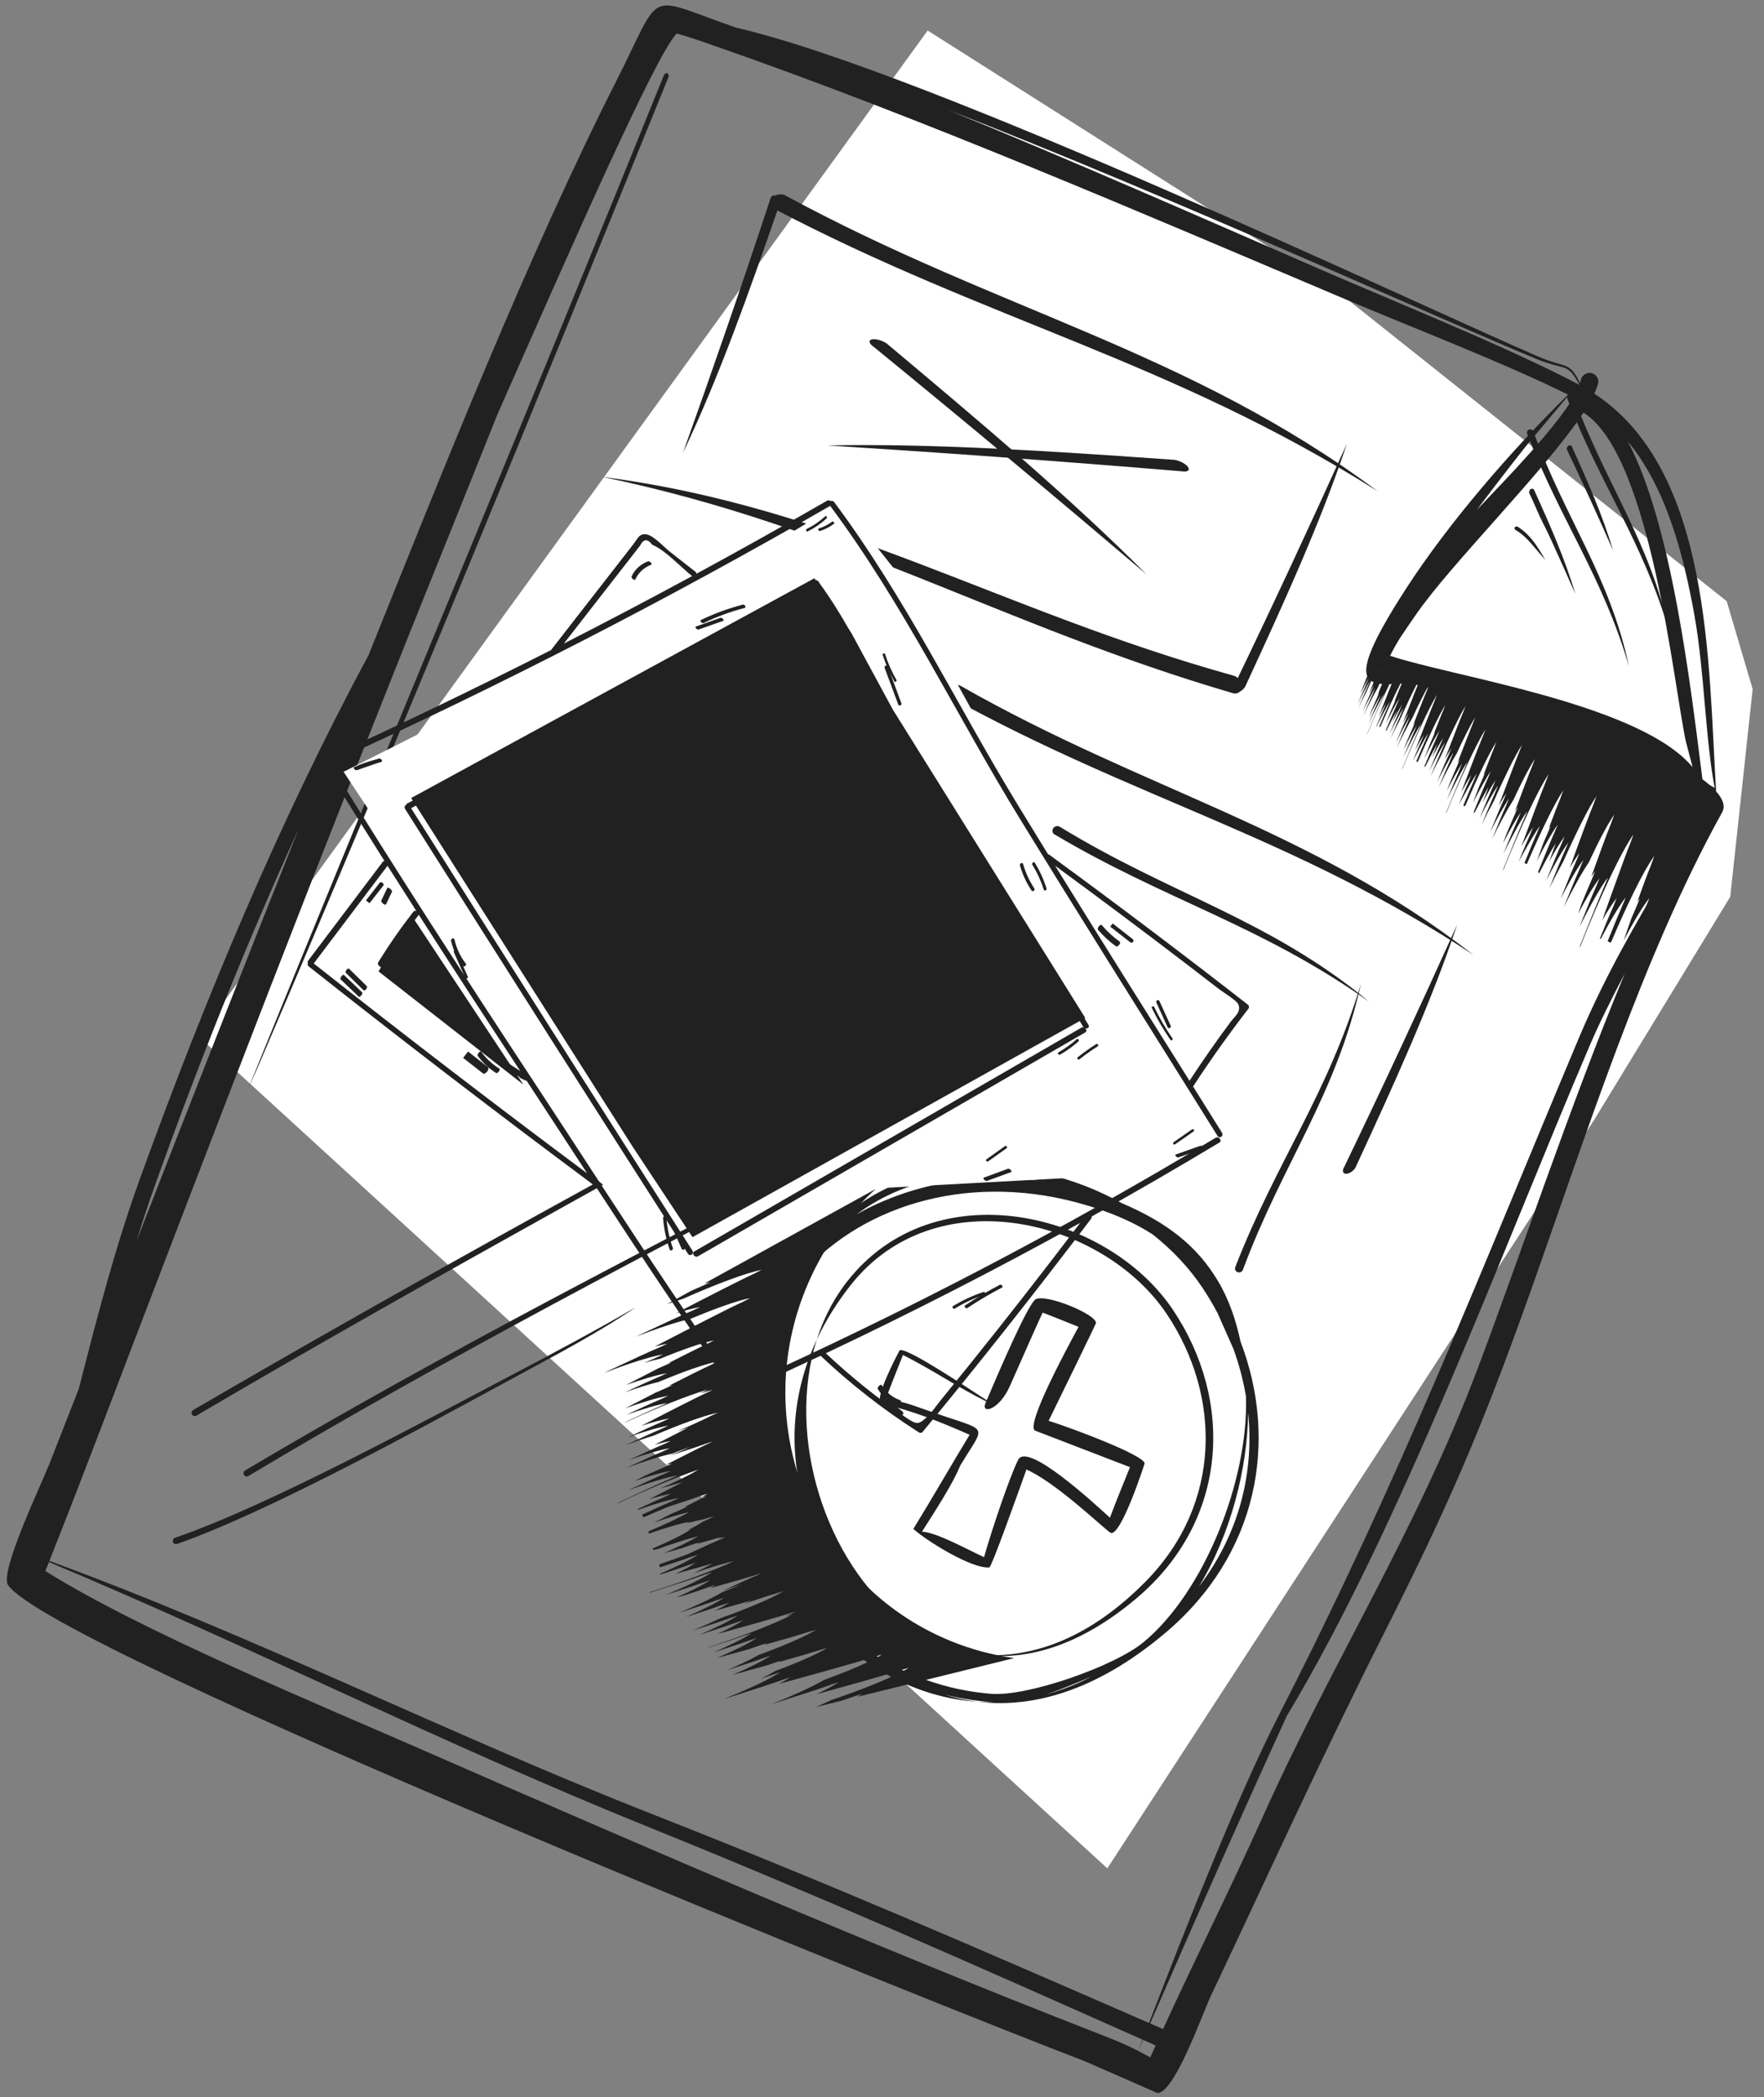<?xml version="1.0" encoding="UTF-8" standalone="no"?>
<svg width="138px" height="164px" viewBox="0 0 138 164" version="1.1" xmlns="http://www.w3.org/2000/svg" xmlns:xlink="http://www.w3.org/1999/xlink">
    <rect x="0" y="0" width="138" height="164" fill="#808080" stroke="none"/>
    <!-- Generator: Sketch 50.2 (55047) - http://www.bohemiancoding.com/sketch -->
    <title>wire-pol</title>
    <desc>Created with Sketch.</desc>
    <defs></defs>
    <g id="Page-1" stroke="none" stroke-width="1" fill="none" fill-rule="evenodd">
        <g id="MOCKUP" transform="translate(-816, -146)">
            <g id="HERO">
                <g id="Hero-IMG" transform="translate(325, 126)">
                    <g id="wire-pol" transform="translate(487, 6)">
                        <polygon id="Path-17" fill="#FFFFFF" transform="translate(80.5, 87) scale(-1, 1) rotate(-22) translate(-80.5, -87) " points="134 117.316 110.594 23 73.812 29.737 35.917 40.965 31.458 46.579 27 62.298 30.344 82.509 43.719 151"></polygon>
                        <g id="wireframe" transform="translate(77.5, 90) scale(-1, 1) rotate(-22) translate(-77.5, -90) translate(25, 15)" fill="#212121">
                            <path d="M30.146,38.322 C30.139,38.316 30.139,38.31 30.139,38.304 C30.137,38.451 30.141,38.596 30.139,38.743 C30.141,39.041 30.147,39.572 30.143,40.234 C30.14,40.898 30.134,41.695 30.125,42.521 C30.076,41.934 30.023,41.437 29.968,41.093 C29.966,41.228 29.969,41.363 29.974,41.497 C29.983,41.841 29.997,42.527 30.014,43.367 C29.95,42.49 29.878,41.742 29.8,41.275 C29.804,41.41 29.801,41.546 29.805,41.68 C29.822,42.035 29.835,42.751 29.847,43.623 C29.813,43.087 29.779,42.587 29.735,42.149 C29.714,41.424 29.675,40.734 29.639,40.138 C29.628,39.959 29.616,39.789 29.603,39.627 C30.148,38.503 29.927,36.87 29.245,35.645 L30.066,35.53 C30.092,36.462 30.119,37.392 30.146,38.322 L30.146,38.322 Z M29.504,39.811 C29.504,39.979 29.505,40.166 29.504,40.367 C29.504,40.912 29.499,41.569 29.493,42.268 C29.459,41.947 29.425,41.671 29.387,41.452 C29.384,41.591 29.388,41.729 29.392,41.864 C29.408,42.216 29.421,42.915 29.432,43.771 C29.369,42.879 29.296,42.115 29.212,41.64 C29.216,41.778 29.213,41.916 29.217,42.054 C29.233,42.416 29.247,43.146 29.259,44.037 C29.2,43.054 29.124,42.188 29.038,41.613 C29.01,41.02 28.979,40.474 28.941,40.01 C29.106,40.018 29.252,40.023 29.362,40.023 C29.414,39.955 29.46,39.884 29.504,39.811 L29.504,39.811 Z M28.839,40.004 C28.842,40.525 28.838,41.277 28.833,42.13 C28.817,42.02 28.801,41.918 28.786,41.827 C28.783,41.968 28.787,42.108 28.791,42.249 C28.798,42.496 28.809,42.915 28.817,43.438 C28.815,43.614 28.814,43.787 28.812,43.96 C28.751,43.15 28.681,42.465 28.604,42.021 C28.602,42.161 28.605,42.303 28.61,42.444 C28.626,42.814 28.64,43.559 28.652,44.468 C28.582,43.343 28.491,42.366 28.393,41.795 C28.39,41.936 28.394,42.078 28.397,42.218 C28.417,42.717 28.436,43.894 28.453,45.233 C28.446,45.23 28.44,45.228 28.44,45.223 C28.439,45.206 28.439,45.187 28.438,45.168 C28.427,44.035 28.393,42.88 28.344,41.878 C28.306,41.134 28.258,40.472 28.203,39.961 C28.425,39.979 28.643,39.994 28.839,40.004 L28.839,40.004 Z M28.137,39.955 C28.145,40.255 28.143,40.768 28.138,41.407 C28.133,42.052 28.131,42.83 28.12,43.646 C28.075,43.148 28.025,42.724 27.972,42.418 C27.969,42.562 27.973,42.706 27.977,42.848 C27.985,43.158 28,43.723 28.012,44.427 C27.999,44.419 27.992,44.412 27.986,44.406 C27.916,43.475 27.837,42.684 27.747,42.19 C27.751,42.335 27.748,42.48 27.752,42.623 C27.767,42.952 27.783,43.57 27.791,44.337 C27.765,44.334 27.732,44.332 27.7,44.332 C27.699,44.298 27.699,44.263 27.697,44.228 C27.674,43.329 27.635,42.465 27.593,41.718 C27.551,40.97 27.486,40.337 27.424,39.908 C27.421,40.068 27.419,40.228 27.417,40.387 C27.425,40.724 27.422,41.336 27.417,42.098 C27.408,42.037 27.4,41.978 27.386,41.924 C27.39,42.07 27.393,42.216 27.391,42.362 C27.401,42.5 27.406,42.689 27.405,42.918 C27.408,43.241 27.404,43.583 27.399,43.931 C27.33,42.992 27.245,42.19 27.155,41.687 C27.159,41.835 27.156,41.982 27.16,42.128 C27.177,42.539 27.192,43.391 27.206,44.418 C27.187,44.424 27.168,44.429 27.149,44.433 C27.098,43.729 27.037,43.101 26.979,42.613 C26.975,42.949 26.971,43.295 26.967,43.646 C26.906,42.998 26.846,42.449 26.772,42.07 C26.776,42.219 26.78,42.369 26.784,42.517 C26.8,42.898 26.813,43.659 26.824,44.59 C26.754,43.619 26.669,42.792 26.572,42.277 C26.569,42.427 26.573,42.578 26.576,42.727 C26.593,43.12 26.607,43.914 26.618,44.883 C26.584,44.289 26.538,43.734 26.487,43.252 C26.46,42.446 26.422,41.683 26.379,41.022 C26.346,40.499 26.302,40.041 26.255,39.677 C26.449,39.718 26.643,39.759 26.834,39.798 C27.117,39.855 27.63,39.913 28.137,39.955 L28.137,39.955 Z M26.21,39.904 C26.217,40.192 26.21,40.676 26.206,41.282 C26.202,41.887 26.2,42.614 26.188,43.394 C26.147,43.038 26.107,42.73 26.063,42.49 C26.066,42.643 26.064,42.795 26.067,42.95 C26.083,43.338 26.096,44.116 26.108,45.067 C26.038,44.076 25.952,43.23 25.855,42.704 C25.853,42.858 25.857,43.011 25.86,43.164 C25.877,43.566 25.891,44.378 25.896,45.369 C25.83,44.278 25.736,43.317 25.636,42.682 C25.581,41.497 25.499,40.48 25.393,39.86 C25.391,40.03 25.389,40.201 25.386,40.37 C25.399,40.875 25.387,41.966 25.374,43.266 C25.351,43.144 25.336,43.031 25.321,42.932 C25.318,43.088 25.322,43.244 25.319,43.399 C25.333,43.674 25.344,44.141 25.351,44.724 C25.35,44.919 25.348,45.113 25.346,45.305 C25.273,44.406 25.19,43.644 25.101,43.154 C25.098,43.311 25.102,43.468 25.106,43.624 C25.122,44.035 25.136,44.865 25.141,45.877 C25.066,44.628 24.956,43.543 24.831,42.908 C24.835,43.068 24.832,43.226 24.836,43.384 C24.863,43.938 24.881,45.251 24.891,46.745 C24.871,46.714 24.87,46.694 24.87,46.673 C24.859,45.409 24.825,44.122 24.769,43.003 C24.714,41.885 24.63,40.932 24.532,40.335 C24.53,40.511 24.527,40.686 24.525,40.86 C24.533,41.191 24.524,41.768 24.519,42.487 C24.513,43.207 24.505,44.076 24.488,44.988 C24.436,44.434 24.374,43.962 24.307,43.621 C24.312,43.782 24.315,43.943 24.313,44.102 C24.327,44.447 24.342,45.08 24.348,45.864 C24.239,44.808 24.147,43.924 24.038,43.376 C24.035,43.538 24.039,43.7 24.043,43.86 C24.058,44.226 24.068,44.919 24.082,45.778 C24.043,45.774 24.004,45.774 23.965,45.777 C23.964,45.738 23.957,45.7 23.956,45.659 C23.933,44.655 23.888,43.689 23.833,42.856 C23.778,42.021 23.714,41.316 23.632,40.837 C23.623,41.017 23.621,41.196 23.625,41.374 C23.627,41.751 23.624,42.437 23.612,43.288 C23.603,43.22 23.589,43.154 23.575,43.093 C23.578,43.258 23.583,43.422 23.586,43.585 C23.59,43.739 23.601,43.95 23.6,44.206 C23.596,44.57 23.592,44.952 23.588,45.343 C23.506,44.292 23.408,43.399 23.299,42.837 C23.296,43.002 23.3,43.167 23.304,43.332 C23.321,43.791 23.336,44.745 23.35,45.897 C23.324,45.902 23.298,45.909 23.279,45.914 C23.216,45.129 23.149,44.427 23.072,43.883 C23.061,44.258 23.057,44.648 23.046,45.044 C22.979,44.316 22.9,43.704 22.813,43.282 C22.818,43.45 22.815,43.618 22.819,43.783 C22.835,44.211 22.854,45.065 22.858,46.109 C22.776,45.024 22.677,44.098 22.556,43.524 C22.559,43.693 22.557,43.861 22.567,44.027 C22.583,44.469 22.596,45.362 22.608,46.449 C22.561,45.783 22.508,45.161 22.451,44.621 C22.425,43.717 22.376,42.862 22.324,42.123 C22.273,41.383 22.211,40.755 22.131,40.313 C22.128,40.5 22.126,40.686 22.123,40.87 C22.131,41.195 22.121,41.738 22.113,42.417 C22.106,43.098 22.094,43.918 22.076,44.793 C22.028,44.395 21.975,44.053 21.918,43.788 C21.922,43.959 21.919,44.131 21.923,44.301 C21.946,44.738 21.958,45.612 21.969,46.681 C21.88,45.571 21.769,44.625 21.647,44.037 C21.65,44.208 21.648,44.381 21.652,44.555 C21.675,45.007 21.688,45.922 21.693,47.036 C21.614,45.813 21.507,44.731 21.383,44.018 C21.322,42.685 21.22,41.543 21.102,40.848 C21.094,41.041 21.091,41.231 21.089,41.421 C21.095,41.993 21.076,43.221 21.05,44.687 C21.027,44.551 21.005,44.425 20.984,44.314 C20.981,44.49 20.985,44.666 20.982,44.84 C20.995,45.153 21.007,45.679 21.014,46.336 C21.013,46.555 21.004,46.774 21.003,46.992 C20.916,45.982 20.808,45.126 20.693,44.576 C20.697,44.752 20.695,44.93 20.699,45.106 C20.715,45.57 20.728,46.508 20.739,47.651 C20.645,46.242 20.51,45.021 20.36,44.312 C20.363,44.491 20.368,44.67 20.371,44.847 C20.391,45.473 20.409,46.955 20.418,48.648 C20.392,48.612 20.392,48.59 20.391,48.565 C20.387,47.136 20.35,45.681 20.285,44.42 C20.22,43.158 20.12,42.084 20.003,41.415 C19.995,41.613 19.993,41.809 19.99,42.006 C19.998,42.38 19.989,43.032 19.977,43.845 C19.965,44.66 19.944,45.646 19.92,46.679 C19.849,46.054 19.774,45.525 19.689,45.142 C19.692,45.324 19.69,45.506 19.694,45.688 C19.708,46.077 19.716,46.792 19.728,47.681 C19.588,46.491 19.477,45.493 19.336,44.876 C19.339,45.059 19.337,45.244 19.341,45.426 C19.362,45.842 19.371,46.627 19.378,47.599 C19.34,47.597 19.289,47.599 19.237,47.603 C19.236,47.558 19.229,47.514 19.221,47.471 C19.198,46.332 19.153,45.236 19.092,44.294 C19.031,43.35 18.948,42.554 18.847,42.013 C18.838,42.218 18.836,42.42 18.833,42.623 C18.836,43.052 18.826,43.825 18.807,44.795 C18.793,44.717 18.778,44.644 18.764,44.577 C18.761,44.763 18.765,44.95 18.768,45.133 C18.778,45.308 18.783,45.548 18.789,45.838 C18.778,46.253 18.768,46.686 18.757,47.132 C18.656,45.944 18.533,44.931 18.392,44.3 C18.395,44.488 18.399,44.676 18.396,44.864 C18.42,45.382 18.435,46.468 18.435,47.777 C18.403,47.786 18.378,47.793 18.352,47.801 C18.276,46.909 18.19,46.116 18.094,45.5 C18.083,45.929 18.072,46.371 18.062,46.822 C17.981,45.999 17.884,45.304 17.779,44.826 C17.776,45.016 17.779,45.207 17.783,45.399 C17.806,45.884 17.818,46.856 17.822,48.044 C17.721,46.813 17.597,45.763 17.443,45.113 C17.447,45.305 17.444,45.497 17.448,45.689 C17.471,46.192 17.484,47.208 17.488,48.448 C17.435,47.69 17.37,46.985 17.294,46.373 C17.261,45.341 17.207,44.369 17.143,43.529 C17.078,42.688 16.997,41.973 16.897,41.471 C16.895,41.685 16.893,41.897 16.891,42.108 C16.891,42.479 16.884,43.098 16.866,43.874 C16.849,44.654 16.835,45.588 16.803,46.591 C16.749,46.137 16.684,45.747 16.613,45.446 C16.611,45.642 16.615,45.837 16.618,46.032 C16.641,46.532 16.647,47.531 16.651,48.755 C16.55,47.489 16.419,46.41 16.266,45.744 C16.263,45.942 16.266,46.14 16.27,46.336 C16.293,46.854 16.306,47.897 16.304,49.171 C16.207,47.777 16.068,46.547 15.912,45.739 C15.832,44.215 15.711,42.912 15.549,42.121 C15.54,42.342 15.538,42.56 15.535,42.779 C15.541,43.433 15.509,44.84 15.463,46.525 C15.441,46.369 15.406,46.227 15.378,46.099 C15.375,46.301 15.379,46.503 15.383,46.703 C15.396,47.06 15.407,47.662 15.414,48.416 C15.406,48.667 15.398,48.919 15.39,49.169 C15.285,48.015 15.157,47.036 15.011,46.412 C15.008,46.616 15.012,46.82 15.015,47.021 C15.038,47.553 15.051,48.628 15.056,49.94 C14.936,48.329 14.776,46.936 14.575,46.126 C14.572,46.332 14.575,46.539 14.58,46.741 C14.605,47.461 14.617,49.165 14.613,51.111 C14.58,51.074 14.58,51.048 14.579,51.02 C14.589,49.373 14.545,47.705 14.468,46.256 C14.39,44.808 14.265,43.579 14.11,42.815 C14.101,43.043 14.093,43.269 14.091,43.496 C14.098,43.925 14.079,44.676 14.058,45.614 C14.036,46.552 14.004,47.687 13.968,48.88 C13.884,48.163 13.79,47.558 13.686,47.119 C13.683,47.328 13.687,47.54 13.684,47.749 C13.705,48.195 13.713,49.02 13.718,50.044 C13.552,48.679 13.404,47.537 13.224,46.831 C13.228,47.045 13.225,47.256 13.229,47.465 C13.244,47.947 13.259,48.85 13.259,49.971 C13.202,49.974 13.137,49.979 13.067,49.987 C13.066,49.937 13.058,49.887 13.051,49.837 C13.022,48.524 12.964,47.264 12.885,46.176 C12.805,45.09 12.702,44.173 12.57,43.555 C12.561,43.791 12.552,44.027 12.549,44.259 C12.552,44.753 12.541,45.65 12.509,46.771 C12.489,46.679 12.474,46.596 12.447,46.519 C12.451,46.735 12.448,46.952 12.452,47.164 C12.455,47.368 12.473,47.642 12.472,47.981 C12.454,48.457 12.444,48.959 12.421,49.477 C12.301,48.108 12.152,46.941 11.972,46.218 C11.976,46.435 11.974,46.652 11.977,46.867 C12,47.471 12.008,48.725 12.008,50.242 C11.97,50.254 11.932,50.264 11.893,50.274 C11.805,49.247 11.693,48.332 11.566,47.624 C11.541,48.123 11.525,48.638 11.508,49.16 C11.402,48.212 11.272,47.412 11.128,46.863 C11.132,47.084 11.129,47.305 11.133,47.527 C11.162,48.091 11.168,49.219 11.165,50.601 C11.038,49.176 10.876,47.963 10.684,47.215 C10.681,47.438 10.679,47.664 10.689,47.885 C10.711,48.468 10.718,49.648 10.715,51.09 C10.65,50.215 10.572,49.396 10.483,48.686 C10.445,47.492 10.378,46.361 10.3,45.387 C10.224,44.411 10.117,43.585 9.992,43.005 C9.984,43.254 9.975,43.502 9.972,43.749 C9.973,44.179 9.959,44.902 9.935,45.805 C9.911,46.707 9.871,47.802 9.825,48.97 C9.746,48.446 9.662,47.998 9.56,47.65 C9.563,47.878 9.561,48.108 9.564,48.333 C9.586,48.916 9.599,50.08 9.589,51.51 C9.456,50.038 9.288,48.79 9.077,48.022 C9.081,48.254 9.078,48.485 9.081,48.712 C9.104,49.314 9.117,50.535 9.115,52.025 C8.986,50.401 8.815,48.972 8.608,48.036 C8.522,46.257 8.37,44.74 8.163,43.82 C8.154,44.079 8.146,44.336 8.137,44.592 C8.142,45.354 8.091,47.004 8.012,48.981 C7.971,48.801 7.929,48.634 7.888,48.487 C7.886,48.725 7.89,48.961 7.893,49.196 C7.906,49.613 7.917,50.316 7.924,51.199 C7.909,51.496 7.894,51.794 7.879,52.087 C7.743,50.741 7.571,49.604 7.367,48.883 C7.371,49.121 7.368,49.36 7.372,49.596 C7.401,50.219 7.407,51.482 7.398,53.023 C7.247,51.142 7.042,49.511 6.784,48.573 C6.781,48.814 6.779,49.056 6.789,49.295 C6.814,50.138 6.818,52.139 6.802,54.431 C6.762,54.391 6.761,54.359 6.761,54.326 C6.777,52.387 6.731,50.429 6.639,48.731 C6.546,47.033 6.392,45.592 6.186,44.699 C6.177,44.968 6.169,45.235 6.16,45.501 C6.167,46.009 6.132,46.895 6.094,47.997 C6.056,49.106 6.002,50.442 5.939,51.853 C5.824,51.014 5.691,50.308 5.542,49.804 C5.539,50.051 5.537,50.3 5.54,50.543 C5.567,51.07 5.575,52.04 5.573,53.25 C5.541,53.246 5.522,53.234 5.496,53.227 C5.344,51.652 5.138,50.316 4.907,49.492 C4.905,49.742 4.902,49.994 4.912,50.243 C4.927,50.809 4.936,51.879 4.936,53.202 C4.852,53.211 4.769,53.22 4.679,53.231 C4.672,53.173 4.664,53.114 4.65,53.056 C4.628,51.505 4.555,50.019 4.46,48.736 C4.364,47.454 4.226,46.376 4.049,45.648 C4.034,45.928 4.025,46.209 4.016,46.486 C4.025,47.069 3.995,48.129 3.937,49.461 C3.916,49.359 3.882,49.261 3.855,49.17 C3.853,49.425 3.85,49.682 3.86,49.932 C3.863,50.171 3.868,50.501 3.88,50.898 C3.849,51.466 3.826,52.062 3.789,52.677 C3.631,51.064 3.419,49.691 3.169,48.848 C3.167,49.105 3.164,49.364 3.161,49.62 C3.191,50.334 3.198,51.822 3.185,53.625 C3.121,53.643 3.063,53.661 3.012,53.677 C2.892,52.462 2.755,51.382 2.576,50.548 C2.552,51.141 2.522,51.754 2.492,52.38 C2.355,51.255 2.187,50.315 1.999,49.668 C1.996,49.933 1.993,50.196 2.003,50.457 C2.031,51.127 2.03,52.469 2.021,54.115 C1.903,52.906 1.761,51.829 1.587,50.995 L1.587,38.958 L2.715,38.81 C2.715,38.847 2.716,38.882 2.716,38.919 C6.042,38.484 8.958,38.094 11.611,37.745 C11.611,37.777 11.612,37.808 11.612,37.838 C13.716,37.554 16.884,37.908 16.294,37.908 C17.722,37.908 18.612,37.787 19.961,38.123 C21.924,38.611 24.137,39.219 26.21,39.667 C26.21,39.746 26.211,39.826 26.21,39.904 Z" id="Shape"></path>
                            <path d="M1.452,39.163 C5.769,30.151 11.169,16.019 21.944,13.888 C21.926,13.543 21.933,13.234 21.973,12.969 C22.087,12.597 22.477,12.389 22.844,12.505 C23.211,12.621 23.416,13.018 23.301,13.391 C23.294,13.44 23.288,13.491 23.284,13.544 C24.712,12.243 24.744,12.893 27.068,12.843 C37.135,12.624 79.751,10.074 94.936,12.504 C95.269,12.517 95.601,12.53 95.932,12.543 C102.479,12.807 101.37,12.041 102.04,19.876 C103.336,35.034 103.224,52.892 103.191,68.776 C104.82,83.489 104.98,98.568 104.439,113.322 C104.217,119.402 103.449,124.918 102.716,130.482 C102.692,132.575 102.669,134.669 102.648,136.766 C102.631,138.438 103.112,146.1 102.1,146.767 C96.884,150.206 21.253,149.962 10.039,149.74 C9.903,149.737 3.847,149.92 3.842,149.919 C2.596,149.394 2.906,142.867 2.814,141.273 C2.201,130.709 1.771,120.558 0.881,109.975 C-0.055,98.832 -0.212,92.393 0.254,81.13 C0.793,68.128 1.974,53.228 0.404,40.502 C0.337,39.959 0.731,39.519 1.452,39.163 L1.452,39.163 Z M93.398,128.963 C79.94,111.445 65.623,94.256 51.866,76.932 C52.812,77.966 53.684,79.036 54.578,80.116 C67.669,95.924 81.244,112.438 93.799,128.653 C93.884,128.765 93.862,128.926 93.752,129.011 C93.641,129.098 93.482,129.076 93.398,128.963 L93.398,128.963 Z M91.055,138.845 C85.223,133.725 76.407,122.87 71.286,116.673 C69.075,113.997 66.625,111.1 64.694,108.213 C66.897,111.044 69.167,113.766 71.484,116.502 C76.693,122.65 85.499,133.351 91.359,138.435 C91.47,138.521 91.492,138.681 91.408,138.795 C91.324,138.908 91.167,138.93 91.055,138.845 L91.055,138.845 Z M87.857,131.817 C77.173,117.665 64.566,102.971 53.033,89.453 C49.528,85.343 46.028,81.293 42.398,77.294 C46.171,81.131 49.689,85.221 53.214,89.291 C64.823,102.694 77.546,117.422 88.261,131.511 C88.344,131.624 88.322,131.785 88.21,131.869 C88.098,131.954 87.94,131.93 87.857,131.817 L87.857,131.817 Z M22.176,15.582 C16.044,16.653 7.597,32.801 5.109,36.431 L3.87,38.094 C4.004,38.022 4.143,37.955 4.285,37.89 C10.21,35.192 24.11,38.591 29.076,38.881 C28.966,37.445 28.776,36.842 28.434,35.26 C27.416,30.553 23.246,20.929 22.183,15.614 L22.176,15.582 L22.176,15.582 Z M2.803,38.681 C6.478,32.107 12.501,21.087 18.122,16.364 C13.912,18.654 10.735,22.986 8.193,27.018 C5.824,30.775 3.748,35.752 1.56,39.11 C1.909,38.95 2.328,38.807 2.803,38.681 L2.803,38.681 Z M23.276,13.685 L23.276,13.687 C29.629,13.044 39.036,13.082 45.661,12.902 C55.767,12.628 66.528,12.303 77.112,12.254 C58.384,11.995 33.699,13.065 27.069,13.069 C24.612,13.07 24.881,12.39 23.276,13.685 L23.276,13.685 Z M103.169,83.422 C103.124,94.996 102.995,106.509 102.86,118.049 C102.992,116.49 103.096,114.903 103.162,113.274 C103.549,103.672 103.624,93.462 103.169,83.422 L103.169,83.422 Z M99.051,14.664 C97.94,14.552 97.787,14.544 95.852,14.449 C78.806,13.609 59.872,14.057 42.742,14.34 C37.125,14.433 29.351,14.304 23.817,14.731 C26.305,20.45 28.723,27.514 29.889,33.565 C31.772,43.342 29.607,41.512 26.853,40.295 C25.34,40.085 23.325,39.648 20.753,39.209 C15.241,38.827 7.18,38.907 3.423,39.856 C1.071,42.814 4.023,49.582 4.187,61.188 C4.471,81.449 4.245,98.142 6.091,118.761 C6.754,126.154 6.629,136.91 6.51,145.084 C21.079,144.693 33.664,144.354 48.641,144.5 C65.944,144.669 82.858,143.247 99.805,143.806 C99.829,140.454 99.871,137.109 99.936,133.755 C100.423,108.382 100.874,83.279 100.87,57.885 C100.869,54.776 100.891,51.285 100.897,47.606 C100.46,33.746 99.956,16.789 99.051,14.664 Z M5.311,145.116 L6.412,145.086 C6.179,136.288 5.913,127.614 5.509,118.792 C2.789,101.569 3.535,79.251 3.175,61.204 C3.139,59.389 2.965,57.261 2.744,55.062 C2.85,66.23 2.045,78.889 1.841,88.009 C1.535,101.64 3.791,113.501 4.295,126.742 C4.53,132.911 5.037,139.02 5.311,145.116 L5.311,145.116 Z M99.804,143.902 C82.558,144.116 66.165,145.542 48.636,145.544 C33.708,145.545 21.028,145.985 6.489,146.482 L6.475,147.43 C7.431,147.339 8.065,147.317 10.074,147.342 C28.725,147.58 48.227,147.125 66.926,146.582 C75.971,146.319 91.035,146.219 99.799,144.656 L99.804,143.902 Z M6.448,146.483 L5.371,146.52 C5.384,146.86 5.396,147.201 5.407,147.54 C5.832,147.496 6.169,147.46 6.473,147.431 L6.448,146.483 L6.448,146.483 Z M23.352,14.768 C23.769,17.576 25.74,22.435 27.059,25.755 C26.171,22.421 25.381,19.744 25.27,19.402 C24.419,16.789 23.976,15.434 23.746,14.736 L23.352,14.768 L23.352,14.768 Z M29.546,40.251 C29.416,40.302 29.271,40.341 29.114,40.369 C29.301,40.437 29.444,40.394 29.546,40.251 Z M23.52,14.056 C23.493,13.978 23.51,14.033 23.51,14.033 L23.52,14.056 Z" id="Shape"></path>
                            <path d="M23.243,89.263 C25.732,87.375 28.555,86.508 32.507,86.436 L32.509,86.436 C40.874,85.389 50.192,88.988 53.257,97.775 C56.326,103.319 56.577,110.253 52.233,117.078 C49.311,121.667 44.847,125 39.841,126.523 C35.792,127.95 31.33,128.115 27.22,126.389 C27.284,126.411 27.349,126.433 27.414,126.454 C28.579,126.831 29.756,127.097 30.934,127.258 C25.729,126.845 20.614,123.64 16.749,116.316 C12.312,107.902 14.164,99.087 19.836,92.989 C20.789,91.583 21.893,90.286 23.243,89.263 L23.243,89.263 Z M19.855,114.653 C15.451,106.305 18.578,97.475 25.668,92.67 C33.353,87.461 47.082,89.539 50.128,100.171 C54.527,115.529 30.936,135.657 19.855,114.653 L19.855,114.653 Z M49.754,100.289 C46.726,90.005 33.371,88.118 25.957,93.18 C19.669,97.472 16.415,105.249 19.666,113.121 C24.38,124.537 33.679,125.702 40.719,122.265 C47.897,118.76 52.743,110.442 49.754,100.289 L49.754,100.289 Z M35.259,102.945 C35.198,100.904 35.064,97.032 35.036,96.692 C34.798,96.677 32.995,96.673 32.012,96.672 C32.25,98.767 32.963,105.227 32.155,105.471 C32.127,105.479 26.059,105.363 24.171,105.338 C24.167,106.746 24.189,108.198 24.144,109.591 C25.84,108.962 32.363,106.503 32.497,108.078 C32.623,109.566 32.353,114.011 32.122,116.143 C33.578,116.077 36.293,115.731 37.37,116.113 C37.052,114.402 36.527,111.736 36.533,110.218 C35.935,106.323 35.276,106.921 40.197,107.144 C42.631,107.255 42.31,107.241 43.89,107.535 C43.92,105.382 43.909,106.468 43.926,103.857 C41.232,104.081 39.129,104.584 36.526,104.784 C36.527,104.87 36.529,104.931 36.53,104.959 C36.53,105.868 35.322,105.066 35.259,102.945 L35.259,102.945 Z M36.524,104.687 C38.713,104.258 44.253,103.118 44.309,103.65 C44.328,103.832 44.794,108.16 44.016,108.022 C41.624,107.598 39.176,107.621 36.753,107.689 C37.216,110.526 37.594,113.315 38.076,116.165 C36.795,116.643 32.632,117.361 31.437,116.731 C31.276,116.645 31.543,110.346 31.615,108.541 L31.276,108.562 C28.544,108.802 23.978,110.675 23.645,110.666 C22.787,110.644 23.211,104.657 23.217,104.643 C23.453,104.069 29.308,104.194 31.432,104.36 C31.267,102.073 30.839,95.93 30.857,95.885 C31.126,95.232 35.336,95.22 35.928,95.924 C36.386,96.468 36.495,103.197 36.524,104.687 L36.524,104.687 Z M39.261,87.25 C44.197,88.555 48.48,91.342 51.41,95.02 C48.735,90.644 44.169,88.1 39.261,87.25 Z M23.621,124.297 C22.662,123.501 21.778,122.593 20.832,121.658 C21.716,122.678 22.65,123.555 23.621,124.297 Z M15.673,111.988 C14.901,107.274 15.593,102.033 17.197,97.926 C15.004,102.08 14.29,106.969 15.673,111.988 Z M54.197,102.875 C54.525,112.808 46.731,123.199 37.602,126.348 C34.353,127.011 30.932,126.89 27.605,125.843 C24.846,124.976 19.48,120.228 18.085,117.677 C15.099,112.218 15.197,102.746 17.834,96.808 C18.498,95.723 19.267,94.695 20.127,93.738 C21.034,92.859 22.087,91.841 22.327,91.607 C22.913,91.113 23.527,90.645 24.167,90.208 C25.708,89.156 27.46,88.351 29.325,87.802 C31.026,87.47 32.898,87.422 35.008,87.62 C44.156,88.483 51.13,93.938 53.622,100.907 C54.887,106.814 53.966,112.139 51.638,116.459 C54.487,111.928 55.178,107.183 54.197,102.875 L54.197,102.875 Z" id="Shape"></path>
                            <path d="M98.762,18.089 C98.746,46.659 99.195,75.237 99.218,103.766 C99.148,101.735 99.165,102.39 99.123,100.375 C98.55,73.134 98.418,45.358 98.372,18.089 C98.372,17.945 98.459,17.827 98.567,17.827 C98.675,17.827 98.762,17.945 98.762,18.089 L98.762,18.089 Z" id="Shape"></path>
                            <path d="M25.646,18.757 C20.662,24.111 16.095,26.775 11.427,32.661 C15.567,26.578 20.326,23.858 25.243,18.431 C25.336,18.322 25.5,18.307 25.611,18.397 C25.723,18.487 25.739,18.648 25.646,18.757 L25.646,18.757 Z" id="Shape"></path>
                            <path d="M44.693,53.7 C37.544,61.021 30.995,64.664 24.299,72.712 C30.238,64.395 37.063,60.675 44.115,53.254 C44.248,53.105 44.484,53.085 44.643,53.207 C44.803,53.331 44.826,53.551 44.693,53.7 L44.693,53.7 Z" id="Shape-Copy-7" transform="translate(34.54, 62.92) rotate(37) translate(-34.54, -62.92) "></path>
                            <path d="M30.519,67.653 C24.408,74.156 18.81,77.392 13.087,84.54 C18.163,77.153 23.997,73.849 30.025,67.257 C30.138,67.125 30.34,67.107 30.476,67.216 C30.613,67.325 30.632,67.52 30.519,67.653 L30.519,67.653 Z" id="Shape-Copy-7" transform="translate(21.84, 75.842) scale(-1, 1) rotate(136) translate(-21.84, -75.842) "></path>
                            <path d="M81.663,9.96 C67.263,22.353 54.07,28.518 40.584,42.142 C52.545,28.063 66.294,21.767 80.498,9.206 C80.765,8.954 81.241,8.919 81.562,9.127 C81.884,9.335 81.929,9.708 81.663,9.96 L81.663,9.96 Z" id="Shape-Copy" transform="translate(61.21, 25.566) rotate(35) translate(-61.21, -25.566) "></path>
                            <path d="M54.92,42.154 C42.527,53.263 31.173,58.79 19.565,71.001 C29.86,58.381 41.693,52.737 53.918,41.478 C54.148,41.252 54.557,41.221 54.833,41.407 C55.111,41.594 55.15,41.928 54.92,42.154 L54.92,42.154 Z" id="Shape-Copy-5" transform="translate(37.318, 56.143) rotate(35) translate(-37.318, -56.143) "></path>
                            <path d="M44.426,63.825 C56.388,49.747 70.136,43.45 84.341,30.889 C84.607,30.637 85.083,30.603 85.404,30.81 C85.726,31.019 85.771,31.391 85.505,31.643 C71.105,44.037 57.913,50.202 44.426,63.825 Z" id="Shape-Copy" transform="translate(65.052, 47.25) scale(-1, 1) rotate(35) translate(-65.052, -47.25) "></path>
                            <path d="M23.687,23.067 C21.58,24.992 19.505,26.961 17.453,28.967 C19.3,26.649 21.398,24.63 23.492,22.63 C23.595,22.566 23.722,22.613 23.776,22.734 C23.829,22.854 23.79,23.003 23.687,23.067 L23.687,23.067 Z" id="Shape"></path>
                            <path d="M23.619,26.089 C22.548,26.253 21.606,26.926 20.626,27.376 C21.523,26.703 22.344,26.03 23.58,25.785 C23.69,25.777 23.788,25.838 23.799,25.922 C23.809,26.006 23.729,26.081 23.619,26.089 L23.619,26.089 Z" id="Shape"></path>
                            <path d="M23.799,22.824 C22.851,23.936 21.776,24.932 20.626,25.785 C21.503,24.793 22.5,23.696 23.435,22.781 C23.446,22.671 23.536,22.591 23.636,22.603 C23.737,22.615 23.809,22.714 23.799,22.824 L23.799,22.824 Z" id="Shape"></path>
                            <path d="M23.739,15.063 C18.755,20.418 14.188,23.081 9.52,28.967 C13.661,22.885 18.419,20.164 23.336,14.737 C23.429,14.628 23.593,14.613 23.705,14.703 C23.816,14.793 23.832,14.954 23.739,15.063 L23.739,15.063 Z" id="Shape"></path>
                            <path d="M22.231,18.804 C20.124,20.729 18.05,22.697 15.997,24.704 C17.844,22.386 19.942,20.367 22.037,18.367 C22.139,18.303 22.266,18.35 22.32,18.47 C22.374,18.591 22.334,18.74 22.231,18.804 L22.231,18.804 Z" id="Shape"></path>
                            <path d="M75.572,31.616 C66.635,34.389 57.838,37.224 49.135,40.115 C56.966,36.776 65.862,33.868 74.746,30.987 C75.181,30.895 75.718,30.962 75.948,31.136 C76.175,31.31 76.007,31.525 75.572,31.616 L75.572,31.616 Z" id="Shape-Copy-2"></path>
                            <path d="M75.572,31.616 C66.635,34.389 57.838,37.224 49.135,40.115 C56.966,36.776 65.862,33.868 74.746,30.987 C75.181,30.895 75.718,30.962 75.948,31.136 C76.175,31.31 76.007,31.525 75.572,31.616 L75.572,31.616 Z" id="Shape-Copy-2" transform="translate(62.592, 35.53) scale(-1, 1) translate(-62.592, -35.53) "></path>
                            <path d="M48.119,31.589 C41.667,34.363 35.315,37.197 29.031,40.088 C34.686,36.749 41.109,33.841 47.523,30.96 C47.837,30.868 48.225,30.935 48.39,31.109 C48.555,31.283 48.433,31.498 48.119,31.589 L48.119,31.589 Z" id="Shape-Copy-3" transform="translate(38.747, 35.503) scale(-1, 1) rotate(117) translate(-38.747, -35.503) "></path>
                            <path d="M96.012,30.233 C89.559,33.007 83.207,35.841 76.924,38.732 C82.578,35.393 89.001,32.485 95.415,29.604 C95.729,29.512 96.117,29.579 96.283,29.753 C96.447,29.927 96.326,30.142 96.012,30.233 L96.012,30.233 Z" id="Shape-Copy-4" transform="translate(86.64, 34.147) scale(-1, -1) rotate(117) translate(-86.64, -34.147) "></path>
                            <path d="M26.032,63.241 C19.579,66.014 13.227,68.849 6.944,71.739 C12.598,68.401 19.021,65.492 25.435,62.611 C25.749,62.52 26.137,62.587 26.303,62.76 C26.467,62.934 26.346,63.15 26.032,63.241 L26.032,63.241 Z" id="Shape-Copy-6" transform="translate(16.66, 67.155) scale(-1, 1) rotate(117) translate(-16.66, -67.155) "></path>
                            <path d="M50.771,92.626 L60.414,104.482 C60.279,104.389 60.152,104.306 60.035,104.235 L60.472,104.701 C60.646,104.871 60.889,105.121 61.186,105.43 L62.528,107.08 C62.179,106.774 61.842,106.489 61.527,106.232 C59.639,104.278 57.772,102.547 56.676,101.832 L57.14,102.365 C57.859,103.122 59.727,105.28 61.623,107.494 C61.005,106.986 60.459,106.579 60.035,106.322 L60.472,106.79 C61.042,107.346 62.373,108.769 63.843,110.36 C62.522,109.126 61.269,108.059 60.384,107.453 C58.912,105.996 57.55,104.782 56.676,104.212 L57.14,104.744 C57.93,105.575 60.103,108.095 62.179,110.523 C61.865,110.287 61.581,110.089 61.337,109.942 L61.775,110.408 C62.313,110.935 63.531,112.234 64.904,113.718 L65.052,113.892 C63.582,112.523 62.204,111.372 61.337,110.846 L61.775,111.313 C61.945,111.48 62.184,111.724 62.474,112.027 C62.086,111.715 61.731,111.45 61.423,111.242 C60.083,109.935 58.863,108.862 58.057,108.337 L58.52,108.869 C58.933,109.303 59.721,110.196 60.677,111.296 C60.621,111.26 60.566,111.225 60.515,111.194 L60.952,111.661 C61.038,111.745 61.142,111.85 61.261,111.971 C61.857,112.661 62.496,113.406 63.136,114.153 C62.094,113.233 61.162,112.492 60.515,112.099 L60.952,112.566 C61.343,112.948 62.092,113.737 62.997,114.708 C62.194,113.999 61.456,113.396 60.863,112.977 C59.403,111.532 58.052,110.33 57.185,109.765 L57.648,110.298 C58.088,110.759 58.955,111.744 59.995,112.944 C59.914,112.89 59.835,112.84 59.761,112.795 L60.198,113.262 C60.346,113.407 60.547,113.611 60.787,113.861 C61.343,114.505 61.926,115.185 62.505,115.862 C61.413,114.892 60.433,114.107 59.761,113.7 L60.198,114.167 C60.589,114.549 61.338,115.338 62.243,116.309 C61.202,115.39 60.27,114.649 59.624,114.257 L60.061,114.724 C60.462,115.115 61.237,115.933 62.173,116.937 C62.093,116.865 62.015,116.794 61.936,116.724 C60.165,114.843 58.33,113.073 57.056,112.076 C57.192,112.236 57.339,112.403 57.497,112.578 C57.209,112.354 56.943,112.145 56.704,111.956 L56.849,112.122 C57.506,112.812 59.118,114.67 60.836,116.673 C60.118,116.071 59.485,115.591 59.007,115.3 L59.445,115.768 C59.835,116.15 60.584,116.938 61.49,117.91 C60.448,116.991 59.516,116.25 58.87,115.857 L59.307,116.325 C59.708,116.716 60.484,117.535 61.419,118.538 C60.794,117.97 60.196,117.454 59.66,117.021 C58.083,115.435 56.594,114.087 55.644,113.453 C55.782,113.6 55.928,113.753 56.082,113.91 C56.612,114.526 57.303,115.251 58.081,116.016 C57.841,115.816 57.61,115.624 57.393,115.441 C57.948,116.074 58.605,116.833 59.302,117.642 C58.904,117.333 58.549,117.081 58.253,116.901 L58.69,117.369 C59.081,117.75 59.829,118.539 60.735,119.511 C59.693,118.591 58.763,117.85 58.115,117.458 L58.553,117.925 C58.953,118.317 59.729,119.135 60.665,120.138 C59.542,119.119 58.508,118.264 57.759,117.764 C57.375,117.396 57.004,117.051 56.652,116.736 C57.024,117.131 57.436,117.552 57.877,117.985 C56.824,117.109 55.964,116.382 55.551,116.005 L55.191,115.703 L55.249,115.771 C55.73,116.276 56.721,117.405 57.892,118.758 C57.751,118.662 57.62,118.576 57.499,118.502 L57.936,118.969 C58.206,119.234 58.649,119.693 59.195,120.273 L59.712,120.875 C58.779,120.065 57.952,119.417 57.361,119.059 L57.799,119.526 C58.199,119.917 58.975,120.736 59.911,121.739 C58.651,120.596 57.503,119.658 56.745,119.198 L57.182,119.665 C57.718,120.189 58.927,121.479 60.293,122.955 L60.26,122.964 L60.198,122.907 C58.553,121.118 56.781,119.354 55.407,118.169 C55.875,118.81 56.666,119.683 57.62,120.642 C57.111,120.252 56.624,119.876 56.178,119.53 C56.755,120.192 57.415,120.956 58.1,121.753 C57.567,121.32 57.091,120.964 56.706,120.72 C56.841,120.844 56.98,120.968 57.119,121.093 L57.136,121.11 C56.968,120.97 56.805,120.834 56.648,120.703 L57.045,121.127 C57.372,121.447 57.951,122.053 58.662,122.812 C58.64,122.819 58.617,122.827 58.594,122.836 C57.559,121.924 56.634,121.189 55.991,120.799 L56.428,121.266 C56.775,121.605 57.404,122.265 58.175,123.088 C58.121,123.132 58.065,123.18 58.007,123.233 L57.889,123.134 C57.415,122.645 56.942,122.171 56.484,121.726 C55.603,120.99 54.895,120.388 54.532,120.056 L54.042,119.647 C54.147,119.8 54.274,119.968 54.419,120.149 C54.289,120.046 54.167,119.949 54.056,119.859 C54.389,120.227 54.822,120.718 55.318,121.286 C55.243,121.236 55.169,121.189 55.1,121.147 L55.537,121.614 C55.681,121.755 55.874,121.951 56.105,122.191 C56.414,122.549 56.739,122.925 57.071,123.311 C56.216,122.558 55.437,121.927 54.83,121.512 C55.37,122.205 56.217,123.116 57.212,124.098 C57.207,124.114 57.203,124.129 57.197,124.144 L57.204,124.151 L57.189,124.17 L57.186,124.179 L57.183,124.177 L57.117,124.257 C56.07,123.331 55.133,122.585 54.482,122.191 L54.693,122.415 C54.276,122.09 53.904,121.824 53.596,121.637 C53.339,121.421 53.098,121.227 52.877,121.06 C53.076,121.299 53.313,121.564 53.582,121.848 C53.787,122.146 54.075,122.504 54.424,122.903 L54.189,122.706 C54.623,123.336 55.423,124.232 56.407,125.227 L56.31,125.322 L56.093,125.142 L56.066,125.152 C55.871,124.976 55.678,124.804 55.49,124.638 C55.082,124.297 54.718,123.99 54.419,123.732 C54.075,123.453 53.755,123.209 53.47,123.006 C53.919,123.605 54.627,124.388 55.474,125.247 C55.071,124.939 54.679,124.638 54.305,124.349 C54.053,124.132 53.846,123.951 53.697,123.815 L53.208,123.405 C53.254,123.473 53.305,123.544 53.36,123.617 C52.71,123.112 52.158,122.677 51.763,122.356 C51.834,122.435 51.909,122.519 51.987,122.607 C51.799,122.473 51.624,122.356 51.467,122.261 L51.904,122.728 C52.26,123.076 52.914,123.763 53.714,124.618 C54.231,125.096 54.786,125.592 55.359,126.089 L55.465,126.201 C55.417,126.263 55.373,126.324 55.335,126.381 C54.471,125.66 53.777,125.07 53.419,124.742 L52.929,124.333 C53.359,124.956 54.147,125.84 55.117,126.823 C55.109,126.848 55.103,126.871 55.098,126.895 C54.301,126.229 53.664,125.686 53.327,125.378 L52.837,124.967 L52.873,125.019 L53.125,125.289 L53.107,125.274 L52.923,125.09 C53.189,125.458 53.565,125.905 54.018,126.402 C53.142,125.731 52.307,125.088 51.591,124.532 C51.939,124.932 52.312,125.363 52.701,125.813 C51.714,124.937 50.819,124.212 50.16,123.78 C51.422,125.108 53.353,126.846 55.302,128.444 L55.361,128.501 L55.354,128.536 C53.807,127.258 52.454,126.126 51.9,125.621 L51.41,125.211 C51.916,125.946 52.92,127.042 54.133,128.236 C53.08,127.36 52.221,126.633 51.808,126.256 L51.318,125.845 C51.712,126.418 52.408,127.21 53.27,128.096 L52.642,127.616 C52.033,127.104 51.55,126.689 51.271,126.434 L50.781,126.024 C50.862,126.142 50.956,126.269 51.061,126.404 C49.648,125.315 48.467,124.392 47.937,123.942 L47.786,123.825 L47.997,124.05 C48.397,124.442 49.173,125.26 50.109,126.263 C49.676,125.871 49.257,125.503 48.862,125.17 C49.229,125.539 49.637,125.933 50.074,126.341 C50.619,127.064 51.533,128.049 52.615,129.114 C51.562,128.238 50.702,127.511 50.29,127.134 L49.799,126.723 C50.231,127.351 51.025,128.24 52.002,129.23 C50.984,128.382 50.155,127.681 49.752,127.312 L49.262,126.902 C49.459,127.189 49.733,127.532 50.065,127.912 C49.185,127.238 48.363,126.602 47.685,126.072 C47.846,126.245 48.015,126.425 48.189,126.611 C47.381,125.878 46.619,125.23 45.977,124.737 C45.865,124.639 45.755,124.545 45.648,124.454 C46.322,125.368 47.777,126.806 49.48,128.319 C49.944,128.831 50.494,129.4 51.097,129.992 C50.043,129.117 49.184,128.389 48.77,128.012 L48.281,127.602 C48.712,128.229 49.507,129.119 50.484,130.108 C49.465,129.26 48.637,128.559 48.233,128.191 L47.744,127.78 C48.062,128.244 48.579,128.851 49.222,129.535 C47.132,127.938 45.192,126.439 44.466,125.822 L44.193,125.611 C44.371,125.811 44.564,126.031 44.769,126.265 C44.623,126.147 44.482,126.036 44.346,125.932 C45.399,127.154 47.319,128.939 49.351,130.646 C49.425,130.72 49.501,130.795 49.577,130.87 C48.525,129.994 47.665,129.267 47.252,128.89 L46.762,128.48 C47.193,129.107 47.988,129.997 48.966,130.987 C47.947,130.138 47.118,129.437 46.715,129.069 L46.224,128.658 C46.673,129.311 47.514,130.247 48.545,131.283 C47.838,130.745 47.129,130.203 46.456,129.686 C46.193,129.461 45.979,129.273 45.826,129.133 L45.336,128.724 C45.385,128.795 45.441,128.871 45.499,128.95 C44.245,127.982 43.216,127.175 42.731,126.762 L42.175,126.331 C42.792,127.17 44.069,128.451 45.593,129.827 C46.047,130.397 46.692,131.101 47.446,131.865 C46.428,131.016 45.599,130.315 45.196,129.947 L44.706,129.536 C45.138,130.164 45.933,131.055 46.911,132.045 C46.131,131.45 45.354,130.856 44.633,130.301 C44.506,130.19 44.396,130.092 44.307,130.011 L43.817,129.602 C43.852,129.652 43.889,129.704 43.928,129.758 C42.78,128.87 41.846,128.135 41.39,127.748 L40.834,127.316 C41.408,128.095 42.549,129.255 43.929,130.518 C44.155,130.815 44.441,131.155 44.775,131.526 C44.457,131.254 44.2,131.03 44.024,130.869 L43.534,130.46 C44.112,131.3 45.342,132.612 46.792,134.004 L46.61,133.866 C45.054,132.582 43.691,131.442 43.135,130.934 L42.645,130.524 C42.808,130.76 43.022,131.033 43.277,131.335 C40.743,129.406 38.112,127.386 37.24,126.644 L36.683,126.212 C37.305,127.057 38.595,128.35 40.133,129.737 C40.791,130.59 41.929,131.782 43.235,133.032 C41.567,131.656 40.075,130.411 39.487,129.874 L38.997,129.464 C39.279,129.875 39.718,130.398 40.261,130.988 C37.95,129.226 35.696,127.49 34.902,126.815 L34.346,126.383 C35.126,127.443 36.96,129.21 39.015,130.981 C39.29,131.282 39.593,131.602 39.919,131.934 L38.203,130.693 C37.877,130.415 37.614,130.186 37.436,130.023 L36.945,129.613 C37.024,129.727 37.114,129.85 37.216,129.98 L26.973,122.575 C28.588,122.982 30.277,123.199 32.016,123.199 C38.095,123.199 43.566,120.563 47.385,116.356 L47.765,116.067 L47.931,115.729 C51.036,112.027 52.911,107.228 52.911,101.984 C52.911,98.625 52.141,95.449 50.771,92.626 L50.771,92.626 Z" id="Shape"></path>
                        </g>
                        <polygon id="Path-25" fill="#FFFFFF" points="102 105.344 92.341 90.295 82.683 74.361 73.902 58.426 70.39 54 68.634 54 59.854 59.311 55.463 55.77 48.439 65.508 30.878 74.361 36.146 82.328 30 89.41 52.829 108"></polygon>
                        <g id="polaroid" transform="translate(65, 88) scale(-1, 1) rotate(52) translate(-65, -88) translate(35, 51)" fill="#212121">
                            <path d="M11.485,66.153 C11.49,65.109 11.498,64.064 11.509,63.02 C11.552,58.713 11.645,54.407 11.777,50.102 C14.069,56.3 16.307,62.524 18.559,68.741 C16.677,68.584 14.792,68.477 12.904,68.438 C12.405,68.428 11.768,68.629 11.479,68.034 C11.346,67.759 11.484,66.472 11.485,66.153 Z M21.746,9.119 C18.314,10.717 14.866,12.271 11.402,13.781 C11.403,13.772 11.407,13.765 11.407,13.755 C11.405,12.624 11.098,10.883 11.401,9.811 C11.238,9.222 11.454,8.986 12.048,9.101 C12.424,9.102 12.799,9.103 13.175,9.104 C13.739,9.104 14.302,9.106 14.866,9.107 C17.159,9.111 19.453,9.115 21.746,9.119 Z M43.934,8.947 C47.125,8.999 50.317,9.051 53.509,9.104 C53.559,18.091 53.479,27.078 53.276,36.062 C52.341,33.329 51.404,30.598 50.479,27.864 C50.503,27.838 50.523,27.807 50.532,27.765 C50.559,27.641 50.586,27.516 50.613,27.392 C50.627,27.322 50.615,27.264 50.59,27.216 C51.062,22.632 50.808,18.036 50.52,13.444 C50.518,13.415 50.509,13.391 50.501,13.367 C50.542,13.231 50.478,13.038 50.31,13.019 C48.716,12.844 47.12,12.756 45.518,12.755 C45.42,12.755 45.359,12.818 45.331,12.897 C44.868,11.58 44.403,10.262 43.934,8.947 Z M45.445,13.219 C45.467,13.228 45.49,13.236 45.518,13.236 C47.049,13.237 48.575,13.32 50.099,13.48 C50.382,17.991 50.63,22.506 50.188,27.01 C48.63,22.403 47.055,17.803 45.445,13.219 Z M52.97,67.432 C52.898,68.474 52.836,68.594 51.934,68.744 C51.41,68.831 50.784,68.771 50.255,68.783 C49.043,68.809 47.83,68.831 46.618,68.848 C41.938,68.915 37.258,68.909 32.579,68.844 C39.42,65.934 46.186,62.798 52.867,59.441 C53.105,62.099 53.156,64.766 52.97,67.432 Z M0.01,18.975 C2.455,27.954 6.551,36.186 9.798,44.795 C10.34,46.234 10.878,47.675 11.413,49.117 C11.395,49.15 11.381,49.188 11.38,49.236 C11.172,55.708 11.064,62.184 11.055,68.66 C11.054,68.791 11.152,68.9 11.266,68.901 C13.761,68.913 16.251,69.025 18.738,69.236 C19.223,70.573 19.708,71.91 20.195,73.246 C20.298,73.528 20.707,73.403 20.603,73.118 C20.101,71.74 19.601,70.362 19.101,68.984 C19.095,68.937 19.081,68.892 19.054,68.855 C16.251,61.134 13.466,53.404 10.599,45.714 C7.262,36.765 2.978,28.216 0.435,18.906 C13.997,13.416 27.341,7.254 40.429,0.44 C40.439,0.434 40.444,0.426 40.452,0.42 C40.429,0.48 40.424,0.55 40.451,0.623 C43.861,9.791 47.054,19.06 50.192,28.351 C51.208,31.359 52.24,34.364 53.267,37.371 C53.267,37.372 53.268,37.372 53.268,37.373 C55.335,43.43 57.379,49.501 59.21,55.648 C46.7,62.261 33.879,68.085 20.805,73.096 C20.548,73.194 20.659,73.658 20.918,73.559 C24.511,72.182 28.085,70.741 31.639,69.241 C31.673,69.285 31.722,69.315 31.788,69.316 C38.876,69.425 45.966,69.385 53.053,69.195 C53.177,69.192 53.252,69.087 53.264,68.955 C53.573,65.713 53.575,62.478 53.273,59.236 C55.349,58.189 57.419,57.123 59.478,56.034 C59.538,56.002 59.57,55.954 59.582,55.9 C59.65,55.851 59.692,55.764 59.658,55.649 C57.816,49.455 55.76,43.337 53.676,37.233 C53.682,37.102 53.687,36.971 53.692,36.839 C53.693,36.818 53.688,36.802 53.685,36.784 C53.902,27.506 53.985,18.226 53.932,8.946 C53.931,8.816 53.855,8.744 53.769,8.723 C53.735,8.667 53.682,8.625 53.605,8.624 C50.377,8.572 47.148,8.519 43.92,8.466 C43.86,8.465 43.816,8.49 43.783,8.525 C42.81,5.803 41.823,3.087 40.816,0.38 C40.758,0.224 40.624,0.23 40.531,0.311 C40.572,0.145 40.403,-0.074 40.215,0.024 C34.448,3.027 28.628,5.895 22.764,8.642 C22.76,8.642 22.759,8.64 22.755,8.64 C19.28,8.634 15.805,8.627 12.33,8.621 C11.727,8.62 11.25,8.426 10.993,9.055 C10.791,9.55 10.979,10.702 10.98,11.22 C10.981,12.065 10.983,12.91 10.984,13.755 C10.984,13.836 11.014,13.895 11.056,13.933 C7.474,15.491 3.878,17.004 0.264,18.467 C0.161,18.508 0.12,18.608 0.122,18.706 C0.036,18.749 -0.025,18.844 0.01,18.975 Z" id="Fill-40"></path>
                            <path d="M5.797,21.53 C16.966,16.909 28.081,12.12 39.139,7.165 C39.193,7.14 39.239,7.146 39.278,7.166 C39.384,7.115 39.532,7.144 39.588,7.301 C44.222,20.23 48.817,33.176 53.373,46.141 C53.474,46.428 53.064,46.553 52.964,46.269 C48.432,33.371 43.86,20.491 39.251,7.629 C28.268,12.55 17.23,17.307 6.137,21.899 C7.033,25.007 8.401,27.863 9.759,30.734 C11.092,33.55 12.251,36.405 13.237,39.399 C15.474,46.189 17.814,52.924 20.347,59.579 C20.355,59.602 20.357,59.624 20.359,59.647 C20.381,59.593 20.421,59.547 20.482,59.522 L52.939,46.425 C53.196,46.321 53.307,46.786 53.052,46.889 L20.595,59.986 C20.451,60.045 20.356,59.924 20.342,59.789 C20.273,59.953 20.06,60.029 19.981,59.822 C17.503,53.313 15.189,46.73 13.012,40.084 C11.922,36.759 10.64,33.607 9.16,30.486 C7.845,27.712 6.554,24.935 5.699,21.928 C5.621,21.81 5.634,21.598 5.797,21.53" id="Fill-41"></path>
                            <path d="M53.075,65.216 L53.075,66.93 C53.075,67.216 52.761,67.216 52.761,66.93 L52.761,65.216 C52.761,64.93 53.075,64.93 53.075,65.216" id="Fill-42"></path>
                            <path d="M52.132,65.002 L52.132,67.022 C52.132,67.185 52.132,67.185 52.132,67.022 L52.132,65.002" id="Fill-43"></path>
                            <path d="M52.136,64.412 C52.089,64.287 52.516,64.233 52.563,64.359 C52.815,65.028 52.825,65.688 52.597,66.358 C52.555,66.484 52.128,66.431 52.17,66.306 C52.386,65.672 52.373,65.044 52.136,64.412" id="Fill-44"></path>
                            <path d="M41.502,66.207 C42.255,65.706 43.036,65.306 43.851,65.007 C43.967,64.964 44.017,65.197 43.901,65.24 C43.102,65.533 42.335,65.924 41.596,66.416 C41.489,66.487 41.395,66.279 41.502,66.207" id="Fill-45"></path>
                            <path d="M40.272,66.871 C41.237,66.432 42.215,66.049 43.206,65.721 C43.339,65.677 43.396,65.942 43.263,65.986 C42.272,66.314 41.294,66.697 40.329,67.136 C40.199,67.195 40.143,66.929 40.272,66.871" id="Fill-46"></path>
                            <path d="M55.963,55.524 C56.534,55.351 57.106,55.178 57.677,55.005 C57.786,54.972 57.832,55.16 57.723,55.193 C57.152,55.366 56.581,55.539 56.01,55.712 C55.901,55.745 55.854,55.556 55.963,55.524" id="Fill-47"></path>
                            <path d="M55.322,55.448 C55.886,55.065 56.449,54.683 57.012,54.301 C57.123,54.226 57.219,54.48 57.108,54.555 C56.544,54.937 55.981,55.32 55.418,55.702 C55.307,55.777 55.211,55.523 55.322,55.448" id="Fill-48"></path>
                            <path d="M52.364,43.635 C52.7,44.265 53.037,44.896 53.373,45.526 C53.449,45.669 53.233,45.795 53.157,45.653 C52.821,45.022 52.484,44.392 52.148,43.762 C52.072,43.619 52.288,43.492 52.364,43.635" id="Fill-49"></path>
                            <path d="M52.372,42.896 C53.01,43.487 53.554,44.13 53.999,44.827 C54.084,44.958 53.837,45.075 53.752,44.943 C53.317,44.264 52.792,43.636 52.169,43.059 C52.049,42.947 52.251,42.783 52.372,42.896" id="Fill-50"></path>
                            <path d="M21.428,59.786 C22.005,59.678 22.567,59.514 23.118,59.294 C23.24,59.246 23.292,59.46 23.171,59.508 C22.621,59.728 22.059,59.892 21.481,60 C21.355,60.023 21.301,59.81 21.428,59.786" id="Fill-51"></path>
                            <path d="M20.799,61.22 C21.351,61.022 21.91,60.855 22.48,60.719 C22.612,60.687 22.668,60.891 22.536,60.923 C21.967,61.059 21.407,61.225 20.856,61.423 C20.728,61.469 20.672,61.266 20.799,61.22" id="Fill-52"></path>
                            <path d="M22.042,72.541 C22.616,72.174 23.191,71.807 23.765,71.439 C23.868,71.374 23.912,71.684 23.81,71.749 C23.235,72.116 22.661,72.483 22.086,72.85 C21.983,72.915 21.939,72.606 22.042,72.541" id="Fill-53"></path>
                            <path d="M21.438,71.234 C21.989,71.064 22.54,70.893 23.091,70.723 C23.239,70.677 23.304,70.867 23.157,70.912 C22.606,71.082 22.055,71.253 21.504,71.423 C21.356,71.469 21.292,71.279 21.438,71.234" id="Fill-54"></path>
                            <path d="M32.728,61.781 C33.294,61.429 33.861,61.077 34.428,60.726 C34.546,60.652 34.596,61.006 34.479,61.08 C33.912,61.431 33.346,61.782 32.779,62.134 C32.661,62.208 32.61,61.853 32.728,61.781" id="Fill-55"></path>
                            <path d="M31.473,60.51 C32.039,60.342 32.605,60.174 33.17,60.006 C33.29,59.97 33.341,60.172 33.221,60.207 C32.656,60.375 32.09,60.543 31.524,60.712 C31.405,60.747 31.354,60.545 31.473,60.51" id="Fill-56"></path>
                            <path d="M50.878,23.663 C50.844,23.541 51.27,23.542 51.304,23.663 C51.488,24.315 51.545,24.966 51.475,25.623 C51.462,25.745 51.037,25.746 51.05,25.623 C51.12,24.966 51.063,24.315 50.878,23.663" id="Fill-57"></path>
                            <path d="M52.132,22.858 L52.132,24.817 C52.132,25.062 51.504,25.062 51.504,24.817 L51.504,22.858 L52.132,22.858" id="Fill-58"></path>
                            <path d="M53.195,11.525 C53.259,12.175 53.324,12.825 53.388,13.476 C53.401,13.604 52.967,13.604 52.955,13.476 C52.89,12.825 52.825,12.175 52.761,11.525 C52.748,11.397 53.182,11.397 53.195,11.525" id="Fill-59"></path>
                            <path d="M52.544,11.55 C52.616,12.184 52.688,12.817 52.76,13.451 C52.778,13.613 52.367,13.612 52.349,13.451 C52.277,12.817 52.205,12.184 52.133,11.55 C52.115,11.388 52.526,11.389 52.544,11.55" id="Fill-60"></path>
                            <path d="M45.355,9.286 L47.108,9.286 L47.108,9.643 L45.355,9.643 C45.179,9.643 45.179,9.286 45.355,9.286" id="Fill-61"></path>
                            <path d="M45.319,10.002 C45.674,10.081 46.029,10.161 46.384,10.241 C46.511,10.27 46.512,10.742 46.384,10.713 C46.029,10.633 45.674,10.553 45.319,10.474 C45.192,10.445 45.191,9.973 45.319,10.002" id="Fill-62"></path>
                            <path d="M46.061,17.196 C46.406,17.84 46.75,18.484 47.095,19.128 C47.159,19.248 46.962,19.353 46.898,19.233 C46.553,18.589 46.209,17.945 45.864,17.301 C45.8,17.182 45.997,17.076 46.061,17.196" id="Fill-63"></path>
                            <path d="M45.506,16.487 C45.974,17.065 46.298,17.708 46.475,18.405 C46.518,18.572 46.233,18.644 46.19,18.476 C46.018,17.798 45.705,17.183 45.251,16.621 C45.139,16.483 45.395,16.349 45.506,16.487" id="Fill-64"></path>
                            <path d="M37.737,3.285 C38.283,2.833 38.851,2.457 39.442,2.152 C39.57,2.087 39.625,2.383 39.498,2.448 C38.923,2.744 38.373,3.111 37.844,3.55 C37.726,3.648 37.619,3.383 37.737,3.285" id="Fill-65"></path>
                            <path d="M37.754,3.246 C38.319,2.882 38.884,2.519 39.449,2.155 C39.57,2.077 39.623,2.391 39.503,2.468 C38.938,2.832 38.373,3.195 37.808,3.559 C37.687,3.637 37.634,3.323 37.754,3.246" id="Fill-66"></path>
                            <path d="M12.629,10.343 C13.196,10.017 13.769,9.923 14.356,10.064 C14.476,10.093 14.477,10.469 14.356,10.44 C13.786,10.303 13.231,10.389 12.68,10.706 C12.562,10.774 12.511,10.411 12.629,10.343" id="Fill-67"></path>
                            <path d="M12.562,10.715 L13.62,10.715 C13.884,10.715 13.884,10.715 13.62,10.715 L12.562,10.715" id="Fill-68"></path>
                            <path d="M12.623,17.53 C13.195,17.166 13.767,16.802 14.339,16.439 C14.446,16.37 14.493,16.688 14.385,16.757 L12.67,17.848 C12.562,17.917 12.516,17.598 12.623,17.53" id="Fill-69"></path>
                            <path d="M10.731,18.274 C11.688,17.546 12.674,16.934 13.691,16.437 C13.818,16.375 13.873,16.687 13.746,16.75 C12.746,17.238 11.777,17.838 10.836,18.554 C10.716,18.645 10.611,18.366 10.731,18.274" id="Fill-70"></path>
                            <path d="M1.345,19.097 C1.92,18.997 2.455,18.829 2.957,18.587 C3.093,18.521 3.217,18.689 3.082,18.754 C2.563,19.004 2.005,19.181 1.41,19.284 C1.256,19.31 1.19,19.123 1.345,19.097" id="Fill-71"></path>
                            <path d="M1.327,19.784 C1.696,19.682 2.04,19.523 2.365,19.303 C2.474,19.229 2.574,19.42 2.465,19.494 C2.127,19.723 1.765,19.891 1.38,19.997 C1.256,20.031 1.203,19.818 1.327,19.784" id="Fill-72"></path>
                            <path d="M7.792,30.06 L9.404,32.679 C9.487,32.814 9.25,32.934 9.167,32.799 L7.554,30.179 C7.472,30.045 7.709,29.925 7.792,30.06" id="Fill-73"></path>
                            <path d="M7.098,29.331 C7.521,29.958 7.873,30.619 8.158,31.315 C8.205,31.429 8.012,31.479 7.966,31.365 C7.687,30.685 7.34,30.041 6.925,29.427 C6.856,29.323 7.028,29.228 7.098,29.331" id="Fill-74"></path>
                            <path d="M12.809,48.643 C13.057,49.312 13.387,49.951 13.802,50.565 C13.879,50.678 13.662,50.779 13.586,50.666 C13.16,50.037 12.822,49.381 12.568,48.696 C12.522,48.572 12.764,48.52 12.809,48.643" id="Fill-75"></path>
                            <path d="M13.452,47.917 C13.883,48.507 14.211,49.149 14.439,49.838 C14.493,50.001 14.229,50.071 14.175,49.909 C13.954,49.24 13.634,48.624 13.215,48.051 C13.113,47.911 13.35,47.778 13.452,47.917" id="Fill-76"></path>
                            <path d="M12.876,56.43 L12.876,58.423 C12.876,58.623 12.562,58.623 12.562,58.423 L12.562,56.43 L12.876,56.43" id="Fill-77"></path>
                            <path d="M13.659,55.836 C13.787,56.468 13.838,57.101 13.811,57.737 C13.804,57.899 13.337,57.899 13.344,57.737 C13.371,57.101 13.321,56.468 13.192,55.836 C13.159,55.675 13.627,55.676 13.659,55.836" id="Fill-78"></path>
                            <path d="M15.884,62.912 C16.308,63.771 16.664,64.662 16.953,65.586 C16.994,65.716 16.805,65.772 16.765,65.642 C16.481,64.736 16.132,63.863 15.715,63.019 C15.655,62.898 15.824,62.791 15.884,62.912" id="Fill-79"></path>
                            <path d="M15.327,62.92 C15.657,63.554 15.987,64.187 16.317,64.82 C16.389,64.958 16.151,65.079 16.078,64.94 C15.748,64.307 15.418,63.673 15.088,63.04 C15.016,62.902 15.254,62.781 15.327,62.92" id="Fill-80"></path>
                            <polygon id="Path-15" points="38.621 7.143 5.653 21.421 7.274 26.387 9.977 32.594 19.705 59.287 52.132 45.63 49.43 37.56"></polygon>
                            <polygon id="Path-16" points="50.876 27.858 50.876 13.482 45.851 12.857"></polygon>
                        </g>
                    </g>
                </g>
            </g>
        </g>
    </g>
</svg>